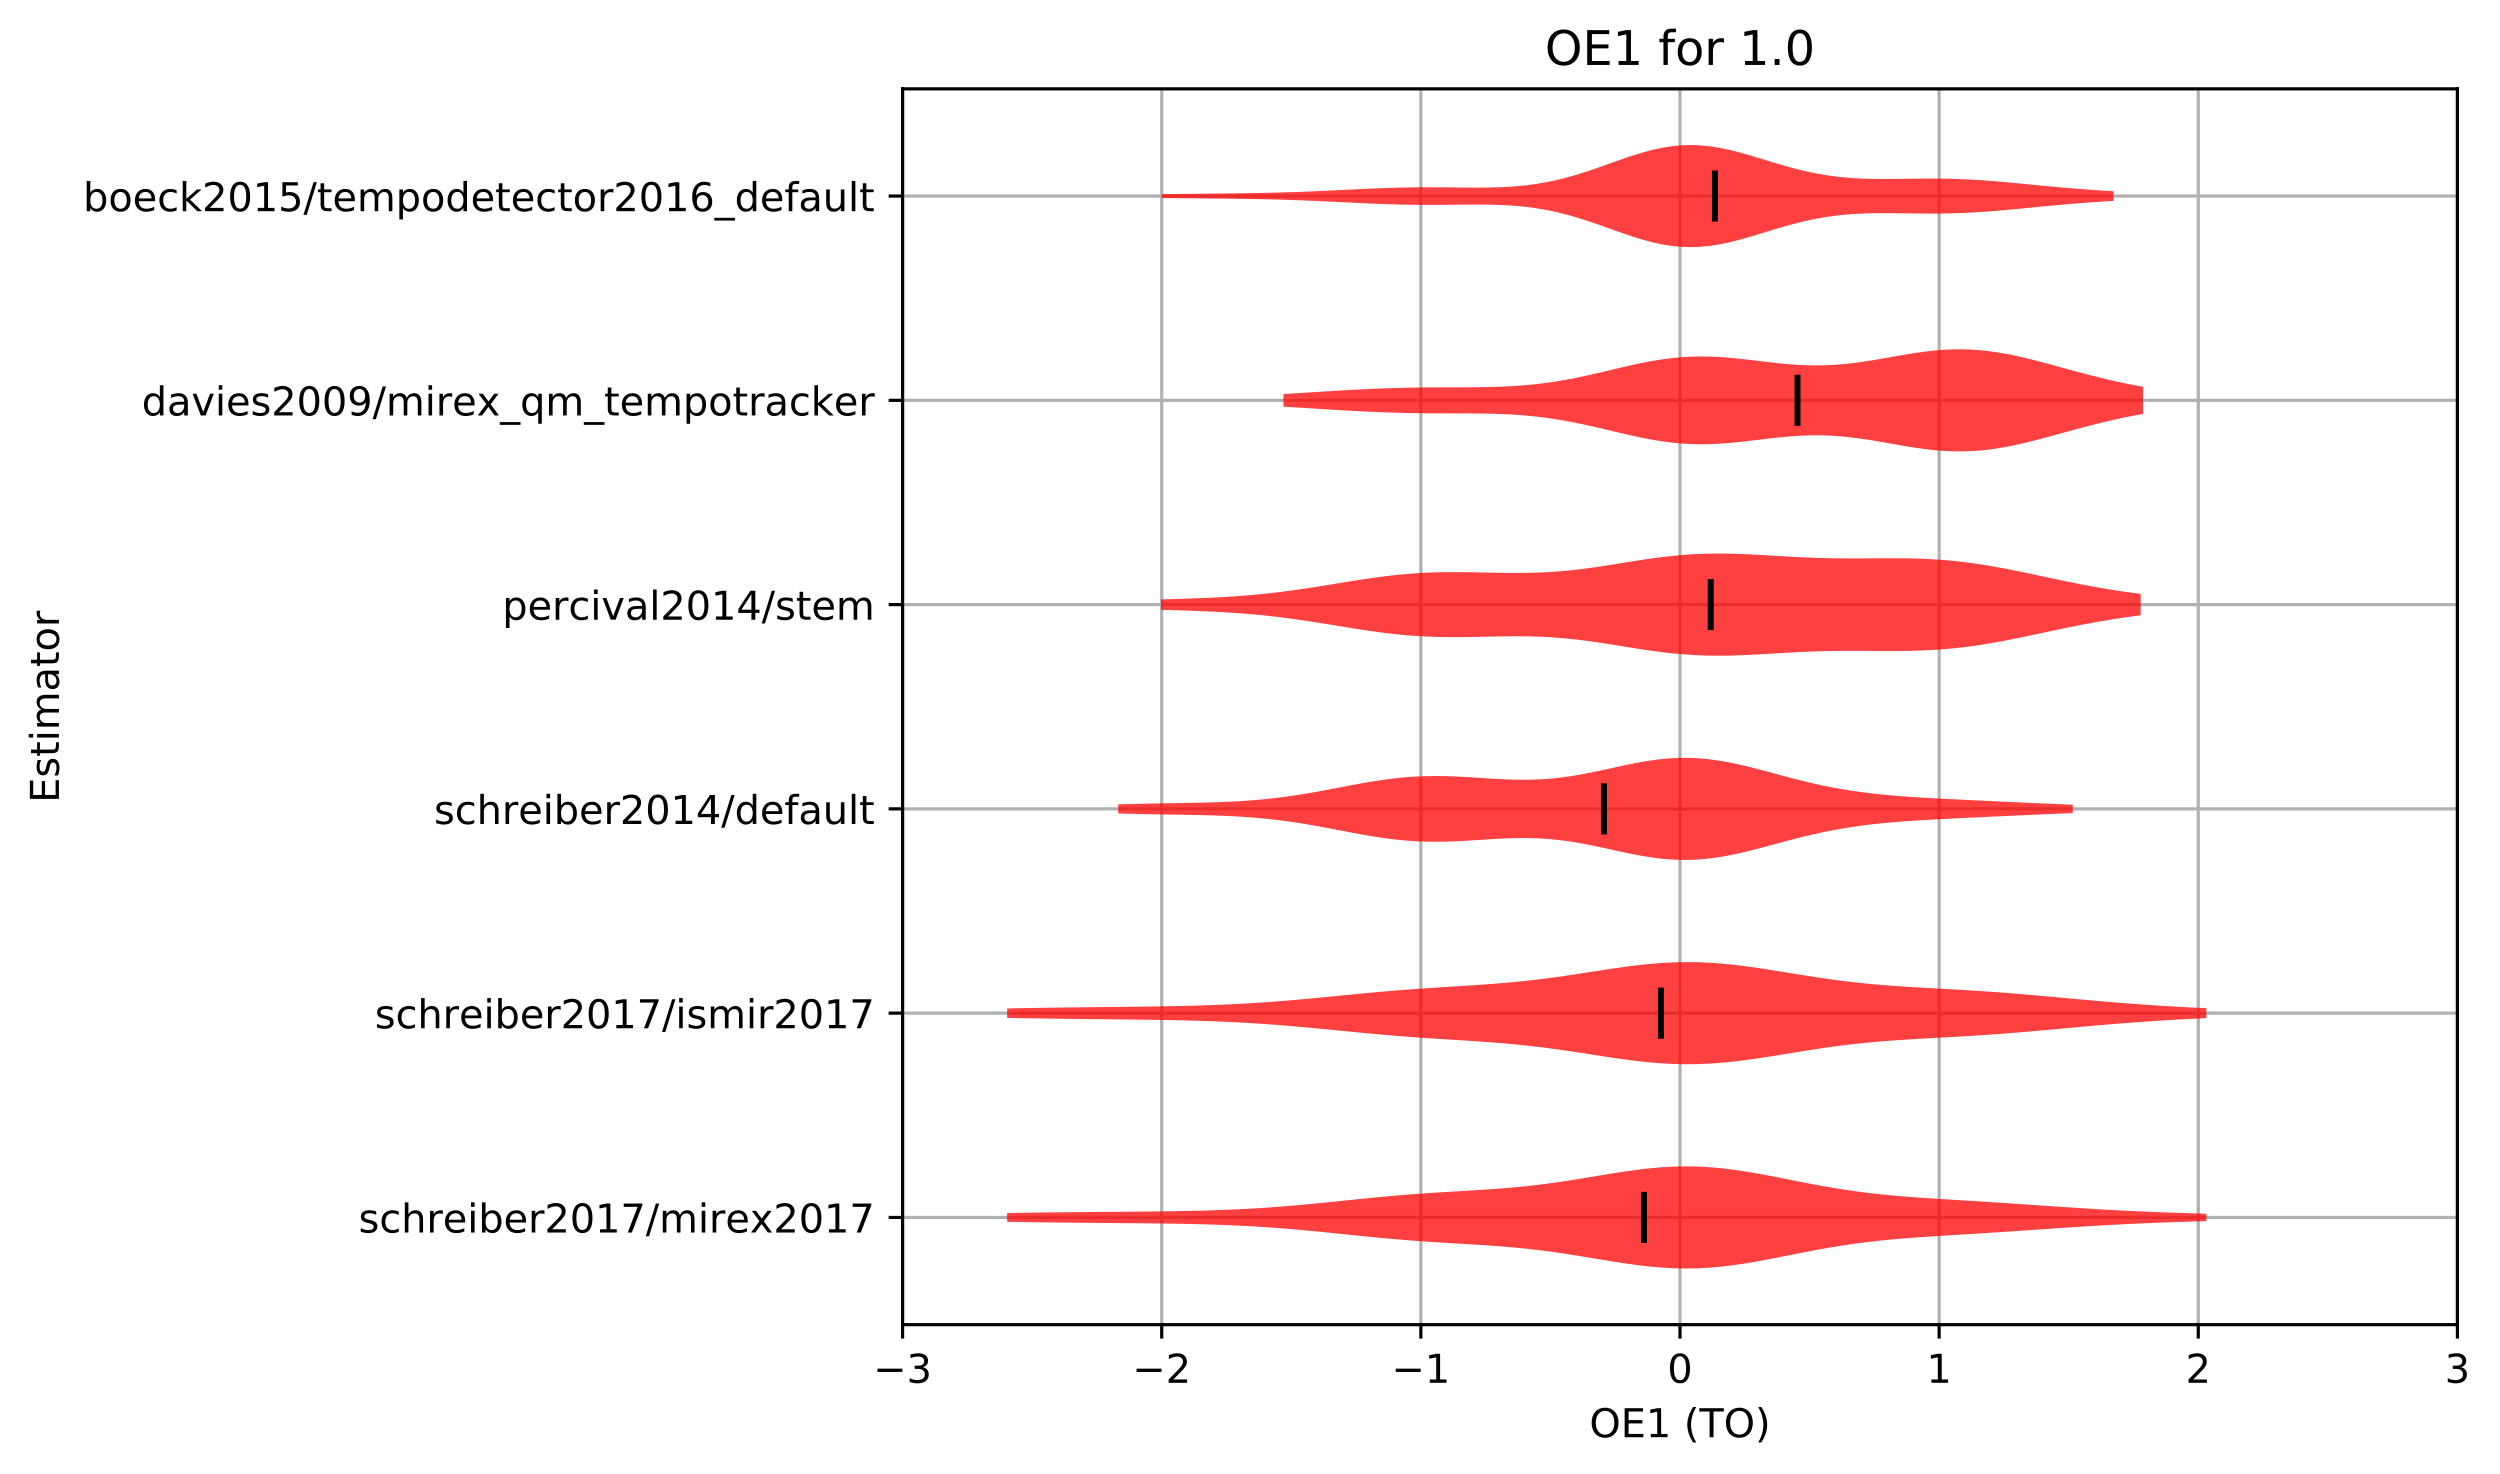 <?xml version="1.0" encoding="utf-8" standalone="no"?>
<!DOCTYPE svg PUBLIC "-//W3C//DTD SVG 1.1//EN"
  "http://www.w3.org/Graphics/SVG/1.1/DTD/svg11.dtd">
<!-- Created with matplotlib (http://matplotlib.org/) -->
<svg height="370.338pt" version="1.1" viewBox="0 0 628.047 370.338" width="628.047pt" xmlns="http://www.w3.org/2000/svg" xmlns:xlink="http://www.w3.org/1999/xlink">
 <defs>
  <style type="text/css">
*{stroke-linecap:butt;stroke-linejoin:round;}
  </style>
 </defs>
 <g id="figure_1">
  <g id="patch_1">
   <path d="M -0 370.338 
L 628.047 370.338 
L 628.047 0 
L -0 0 
z
" style="fill:#ffffff;"/>
  </g>
  <g id="axes_1">
   <g id="patch_2">
    <path d="M 226.747 332.782 
L 617.347 332.782 
L 617.347 22.318 
L 226.747 22.318 
z
" style="fill:#ffffff;"/>
   </g>
   <g id="matplotlib.axis_1">
    <g id="xtick_1">
     <g id="line2d_1">
      <path clip-path="url(#p9659cc9f5a)" d="M 226.747 332.782 
L 226.747 22.318 
" style="fill:none;stroke:#b0b0b0;stroke-linecap:square;stroke-width:0.8;"/>
     </g>
     <g id="line2d_2">
      <defs>
       <path d="M 0 0 
L 0 3.5 
" id="m8279d44aa0" style="stroke:#000000;stroke-width:0.8;"/>
      </defs>
      <g>
       <use style="stroke:#000000;stroke-width:0.8;" x="226.747" xlink:href="#m8279d44aa0" y="332.782"/>
      </g>
     </g>
     <g id="text_1">
      <!-- −3 -->
      <defs>
       <path d="M 10.594 35.5 
L 73.188 35.5 
L 73.188 27.203 
L 10.594 27.203 
z
" id="DejaVuSans-2212"/>
       <path d="M 40.578 39.312 
Q 47.656 37.797 51.625 33 
Q 55.609 28.219 55.609 21.188 
Q 55.609 10.406 48.188 4.484 
Q 40.766 -1.422 27.094 -1.422 
Q 22.516 -1.422 17.656 -0.516 
Q 12.797 0.391 7.625 2.203 
L 7.625 11.719 
Q 11.719 9.328 16.594 8.109 
Q 21.484 6.891 26.812 6.891 
Q 36.078 6.891 40.938 10.547 
Q 45.797 14.203 45.797 21.188 
Q 45.797 27.641 41.281 31.266 
Q 36.766 34.906 28.719 34.906 
L 20.219 34.906 
L 20.219 43.016 
L 29.109 43.016 
Q 36.375 43.016 40.234 45.922 
Q 44.094 48.828 44.094 54.297 
Q 44.094 59.906 40.109 62.906 
Q 36.141 65.922 28.719 65.922 
Q 24.656 65.922 20.016 65.031 
Q 15.375 64.156 9.812 62.312 
L 9.812 71.094 
Q 15.438 72.656 20.344 73.438 
Q 25.25 74.219 29.594 74.219 
Q 40.828 74.219 47.359 69.109 
Q 53.906 64.016 53.906 55.328 
Q 53.906 49.266 50.438 45.094 
Q 46.969 40.922 40.578 39.312 
z
" id="DejaVuSans-33"/>
      </defs>
      <g transform="translate(219.376 347.381)scale(0.1 -0.1)">
       <use xlink:href="#DejaVuSans-2212"/>
       <use x="83.789" xlink:href="#DejaVuSans-33"/>
      </g>
     </g>
    </g>
    <g id="xtick_2">
     <g id="line2d_3">
      <path clip-path="url(#p9659cc9f5a)" d="M 291.847 332.782 
L 291.847 22.318 
" style="fill:none;stroke:#b0b0b0;stroke-linecap:square;stroke-width:0.8;"/>
     </g>
     <g id="line2d_4">
      <g>
       <use style="stroke:#000000;stroke-width:0.8;" x="291.847" xlink:href="#m8279d44aa0" y="332.782"/>
      </g>
     </g>
     <g id="text_2">
      <!-- −2 -->
      <defs>
       <path d="M 19.188 8.297 
L 53.609 8.297 
L 53.609 0 
L 7.328 0 
L 7.328 8.297 
Q 12.938 14.109 22.625 23.891 
Q 32.328 33.688 34.812 36.531 
Q 39.547 41.844 41.422 45.531 
Q 43.312 49.219 43.312 52.781 
Q 43.312 58.594 39.234 62.25 
Q 35.156 65.922 28.609 65.922 
Q 23.969 65.922 18.812 64.312 
Q 13.672 62.703 7.812 59.422 
L 7.812 69.391 
Q 13.766 71.781 18.938 73 
Q 24.125 74.219 28.422 74.219 
Q 39.75 74.219 46.484 68.547 
Q 53.219 62.891 53.219 53.422 
Q 53.219 48.922 51.531 44.891 
Q 49.859 40.875 45.406 35.406 
Q 44.188 33.984 37.641 27.219 
Q 31.109 20.453 19.188 8.297 
z
" id="DejaVuSans-32"/>
      </defs>
      <g transform="translate(284.476 347.381)scale(0.1 -0.1)">
       <use xlink:href="#DejaVuSans-2212"/>
       <use x="83.789" xlink:href="#DejaVuSans-32"/>
      </g>
     </g>
    </g>
    <g id="xtick_3">
     <g id="line2d_5">
      <path clip-path="url(#p9659cc9f5a)" d="M 356.947 332.782 
L 356.947 22.318 
" style="fill:none;stroke:#b0b0b0;stroke-linecap:square;stroke-width:0.8;"/>
     </g>
     <g id="line2d_6">
      <g>
       <use style="stroke:#000000;stroke-width:0.8;" x="356.947" xlink:href="#m8279d44aa0" y="332.782"/>
      </g>
     </g>
     <g id="text_3">
      <!-- −1 -->
      <defs>
       <path d="M 12.406 8.297 
L 28.516 8.297 
L 28.516 63.922 
L 10.984 60.406 
L 10.984 69.391 
L 28.422 72.906 
L 38.281 72.906 
L 38.281 8.297 
L 54.391 8.297 
L 54.391 0 
L 12.406 0 
z
" id="DejaVuSans-31"/>
      </defs>
      <g transform="translate(349.576 347.381)scale(0.1 -0.1)">
       <use xlink:href="#DejaVuSans-2212"/>
       <use x="83.789" xlink:href="#DejaVuSans-31"/>
      </g>
     </g>
    </g>
    <g id="xtick_4">
     <g id="line2d_7">
      <path clip-path="url(#p9659cc9f5a)" d="M 422.047 332.782 
L 422.047 22.318 
" style="fill:none;stroke:#b0b0b0;stroke-linecap:square;stroke-width:0.8;"/>
     </g>
     <g id="line2d_8">
      <g>
       <use style="stroke:#000000;stroke-width:0.8;" x="422.047" xlink:href="#m8279d44aa0" y="332.782"/>
      </g>
     </g>
     <g id="text_4">
      <!-- 0 -->
      <defs>
       <path d="M 31.781 66.406 
Q 24.172 66.406 20.328 58.906 
Q 16.5 51.422 16.5 36.375 
Q 16.5 21.391 20.328 13.891 
Q 24.172 6.391 31.781 6.391 
Q 39.453 6.391 43.281 13.891 
Q 47.125 21.391 47.125 36.375 
Q 47.125 51.422 43.281 58.906 
Q 39.453 66.406 31.781 66.406 
z
M 31.781 74.219 
Q 44.047 74.219 50.516 64.516 
Q 56.984 54.828 56.984 36.375 
Q 56.984 17.969 50.516 8.266 
Q 44.047 -1.422 31.781 -1.422 
Q 19.531 -1.422 13.062 8.266 
Q 6.594 17.969 6.594 36.375 
Q 6.594 54.828 13.062 64.516 
Q 19.531 74.219 31.781 74.219 
z
" id="DejaVuSans-30"/>
      </defs>
      <g transform="translate(418.866 347.381)scale(0.1 -0.1)">
       <use xlink:href="#DejaVuSans-30"/>
      </g>
     </g>
    </g>
    <g id="xtick_5">
     <g id="line2d_9">
      <path clip-path="url(#p9659cc9f5a)" d="M 487.147 332.782 
L 487.147 22.318 
" style="fill:none;stroke:#b0b0b0;stroke-linecap:square;stroke-width:0.8;"/>
     </g>
     <g id="line2d_10">
      <g>
       <use style="stroke:#000000;stroke-width:0.8;" x="487.147" xlink:href="#m8279d44aa0" y="332.782"/>
      </g>
     </g>
     <g id="text_5">
      <!-- 1 -->
      <g transform="translate(483.966 347.381)scale(0.1 -0.1)">
       <use xlink:href="#DejaVuSans-31"/>
      </g>
     </g>
    </g>
    <g id="xtick_6">
     <g id="line2d_11">
      <path clip-path="url(#p9659cc9f5a)" d="M 552.247 332.782 
L 552.247 22.318 
" style="fill:none;stroke:#b0b0b0;stroke-linecap:square;stroke-width:0.8;"/>
     </g>
     <g id="line2d_12">
      <g>
       <use style="stroke:#000000;stroke-width:0.8;" x="552.247" xlink:href="#m8279d44aa0" y="332.782"/>
      </g>
     </g>
     <g id="text_6">
      <!-- 2 -->
      <g transform="translate(549.066 347.381)scale(0.1 -0.1)">
       <use xlink:href="#DejaVuSans-32"/>
      </g>
     </g>
    </g>
    <g id="xtick_7">
     <g id="line2d_13">
      <path clip-path="url(#p9659cc9f5a)" d="M 617.347 332.782 
L 617.347 22.318 
" style="fill:none;stroke:#b0b0b0;stroke-linecap:square;stroke-width:0.8;"/>
     </g>
     <g id="line2d_14">
      <g>
       <use style="stroke:#000000;stroke-width:0.8;" x="617.347" xlink:href="#m8279d44aa0" y="332.782"/>
      </g>
     </g>
     <g id="text_7">
      <!-- 3 -->
      <g transform="translate(614.166 347.381)scale(0.1 -0.1)">
       <use xlink:href="#DejaVuSans-33"/>
      </g>
     </g>
    </g>
    <g id="text_8">
     <!-- OE1 (TO) -->
     <defs>
      <path d="M 39.406 66.219 
Q 28.656 66.219 22.328 58.203 
Q 16.016 50.203 16.016 36.375 
Q 16.016 22.609 22.328 14.594 
Q 28.656 6.594 39.406 6.594 
Q 50.141 6.594 56.422 14.594 
Q 62.703 22.609 62.703 36.375 
Q 62.703 50.203 56.422 58.203 
Q 50.141 66.219 39.406 66.219 
z
M 39.406 74.219 
Q 54.734 74.219 63.906 63.938 
Q 73.094 53.656 73.094 36.375 
Q 73.094 19.141 63.906 8.859 
Q 54.734 -1.422 39.406 -1.422 
Q 24.031 -1.422 14.812 8.828 
Q 5.609 19.094 5.609 36.375 
Q 5.609 53.656 14.812 63.938 
Q 24.031 74.219 39.406 74.219 
z
" id="DejaVuSans-4f"/>
      <path d="M 9.812 72.906 
L 55.906 72.906 
L 55.906 64.594 
L 19.672 64.594 
L 19.672 43.016 
L 54.391 43.016 
L 54.391 34.719 
L 19.672 34.719 
L 19.672 8.297 
L 56.781 8.297 
L 56.781 0 
L 9.812 0 
z
" id="DejaVuSans-45"/>
      <path id="DejaVuSans-20"/>
      <path d="M 31 75.875 
Q 24.469 64.656 21.281 53.656 
Q 18.109 42.672 18.109 31.391 
Q 18.109 20.125 21.312 9.062 
Q 24.516 -2 31 -13.188 
L 23.188 -13.188 
Q 15.875 -1.703 12.234 9.375 
Q 8.594 20.453 8.594 31.391 
Q 8.594 42.281 12.203 53.312 
Q 15.828 64.359 23.188 75.875 
z
" id="DejaVuSans-28"/>
      <path d="M -0.297 72.906 
L 61.375 72.906 
L 61.375 64.594 
L 35.5 64.594 
L 35.5 0 
L 25.594 0 
L 25.594 64.594 
L -0.297 64.594 
z
" id="DejaVuSans-54"/>
      <path d="M 8.016 75.875 
L 15.828 75.875 
Q 23.141 64.359 26.781 53.312 
Q 30.422 42.281 30.422 31.391 
Q 30.422 20.453 26.781 9.375 
Q 23.141 -1.703 15.828 -13.188 
L 8.016 -13.188 
Q 14.5 -2 17.703 9.062 
Q 20.906 20.125 20.906 31.391 
Q 20.906 42.672 17.703 53.656 
Q 14.5 64.656 8.016 75.875 
z
" id="DejaVuSans-29"/>
     </defs>
     <g transform="translate(399.29 361.059)scale(0.1 -0.1)">
      <use xlink:href="#DejaVuSans-4f"/>
      <use x="78.711" xlink:href="#DejaVuSans-45"/>
      <use x="141.895" xlink:href="#DejaVuSans-31"/>
      <use x="205.518" xlink:href="#DejaVuSans-20"/>
      <use x="237.305" xlink:href="#DejaVuSans-28"/>
      <use x="276.318" xlink:href="#DejaVuSans-54"/>
      <use x="337.402" xlink:href="#DejaVuSans-4f"/>
      <use x="416.113" xlink:href="#DejaVuSans-29"/>
     </g>
    </g>
   </g>
   <g id="matplotlib.axis_2">
    <g id="ytick_1">
     <g id="line2d_15">
      <path clip-path="url(#p9659cc9f5a)" d="M 226.747 305.841 
L 617.347 305.841 
" style="fill:none;stroke:#b0b0b0;stroke-linecap:square;stroke-width:0.8;"/>
     </g>
     <g id="line2d_16">
      <defs>
       <path d="M 0 0 
L -3.5 0 
" id="m9a1ce59ca8" style="stroke:#000000;stroke-width:0.8;"/>
      </defs>
      <g>
       <use style="stroke:#000000;stroke-width:0.8;" x="226.747" xlink:href="#m9a1ce59ca8" y="305.841"/>
      </g>
     </g>
     <g id="text_9">
      <!-- schreiber2017/mirex2017 -->
      <defs>
       <path d="M 44.281 53.078 
L 44.281 44.578 
Q 40.484 46.531 36.375 47.5 
Q 32.281 48.484 27.875 48.484 
Q 21.188 48.484 17.844 46.438 
Q 14.5 44.391 14.5 40.281 
Q 14.5 37.156 16.891 35.375 
Q 19.281 33.594 26.516 31.984 
L 29.594 31.297 
Q 39.156 29.25 43.188 25.516 
Q 47.219 21.781 47.219 15.094 
Q 47.219 7.469 41.188 3.016 
Q 35.156 -1.422 24.609 -1.422 
Q 20.219 -1.422 15.453 -0.562 
Q 10.688 0.297 5.422 2 
L 5.422 11.281 
Q 10.406 8.688 15.234 7.391 
Q 20.062 6.109 24.812 6.109 
Q 31.156 6.109 34.562 8.281 
Q 37.984 10.453 37.984 14.406 
Q 37.984 18.062 35.516 20.016 
Q 33.062 21.969 24.703 23.781 
L 21.578 24.516 
Q 13.234 26.266 9.516 29.906 
Q 5.812 33.547 5.812 39.891 
Q 5.812 47.609 11.281 51.797 
Q 16.75 56 26.812 56 
Q 31.781 56 36.172 55.266 
Q 40.578 54.547 44.281 53.078 
z
" id="DejaVuSans-73"/>
       <path d="M 48.781 52.594 
L 48.781 44.188 
Q 44.969 46.297 41.141 47.344 
Q 37.312 48.391 33.406 48.391 
Q 24.656 48.391 19.812 42.844 
Q 14.984 37.312 14.984 27.297 
Q 14.984 17.281 19.812 11.734 
Q 24.656 6.203 33.406 6.203 
Q 37.312 6.203 41.141 7.25 
Q 44.969 8.297 48.781 10.406 
L 48.781 2.094 
Q 45.016 0.344 40.984 -0.531 
Q 36.969 -1.422 32.422 -1.422 
Q 20.062 -1.422 12.781 6.344 
Q 5.516 14.109 5.516 27.297 
Q 5.516 40.672 12.859 48.328 
Q 20.219 56 33.016 56 
Q 37.156 56 41.109 55.141 
Q 45.062 54.297 48.781 52.594 
z
" id="DejaVuSans-63"/>
       <path d="M 54.891 33.016 
L 54.891 0 
L 45.906 0 
L 45.906 32.719 
Q 45.906 40.484 42.875 44.328 
Q 39.844 48.188 33.797 48.188 
Q 26.516 48.188 22.312 43.547 
Q 18.109 38.922 18.109 30.906 
L 18.109 0 
L 9.078 0 
L 9.078 75.984 
L 18.109 75.984 
L 18.109 46.188 
Q 21.344 51.125 25.703 53.562 
Q 30.078 56 35.797 56 
Q 45.219 56 50.047 50.172 
Q 54.891 44.344 54.891 33.016 
z
" id="DejaVuSans-68"/>
       <path d="M 41.109 46.297 
Q 39.594 47.172 37.812 47.578 
Q 36.031 48 33.891 48 
Q 26.266 48 22.188 43.047 
Q 18.109 38.094 18.109 28.812 
L 18.109 0 
L 9.078 0 
L 9.078 54.688 
L 18.109 54.688 
L 18.109 46.188 
Q 20.953 51.172 25.484 53.578 
Q 30.031 56 36.531 56 
Q 37.453 56 38.578 55.875 
Q 39.703 55.766 41.062 55.516 
z
" id="DejaVuSans-72"/>
       <path d="M 56.203 29.594 
L 56.203 25.203 
L 14.891 25.203 
Q 15.484 15.922 20.484 11.062 
Q 25.484 6.203 34.422 6.203 
Q 39.594 6.203 44.453 7.469 
Q 49.312 8.734 54.109 11.281 
L 54.109 2.781 
Q 49.266 0.734 44.188 -0.344 
Q 39.109 -1.422 33.891 -1.422 
Q 20.797 -1.422 13.156 6.188 
Q 5.516 13.812 5.516 26.812 
Q 5.516 40.234 12.766 48.109 
Q 20.016 56 32.328 56 
Q 43.359 56 49.781 48.891 
Q 56.203 41.797 56.203 29.594 
z
M 47.219 32.234 
Q 47.125 39.594 43.094 43.984 
Q 39.062 48.391 32.422 48.391 
Q 24.906 48.391 20.391 44.141 
Q 15.875 39.891 15.188 32.172 
z
" id="DejaVuSans-65"/>
       <path d="M 9.422 54.688 
L 18.406 54.688 
L 18.406 0 
L 9.422 0 
z
M 9.422 75.984 
L 18.406 75.984 
L 18.406 64.594 
L 9.422 64.594 
z
" id="DejaVuSans-69"/>
       <path d="M 48.688 27.297 
Q 48.688 37.203 44.609 42.844 
Q 40.531 48.484 33.406 48.484 
Q 26.266 48.484 22.188 42.844 
Q 18.109 37.203 18.109 27.297 
Q 18.109 17.391 22.188 11.75 
Q 26.266 6.109 33.406 6.109 
Q 40.531 6.109 44.609 11.75 
Q 48.688 17.391 48.688 27.297 
z
M 18.109 46.391 
Q 20.953 51.266 25.266 53.625 
Q 29.594 56 35.594 56 
Q 45.562 56 51.781 48.094 
Q 58.016 40.188 58.016 27.297 
Q 58.016 14.406 51.781 6.484 
Q 45.562 -1.422 35.594 -1.422 
Q 29.594 -1.422 25.266 0.953 
Q 20.953 3.328 18.109 8.203 
L 18.109 0 
L 9.078 0 
L 9.078 75.984 
L 18.109 75.984 
z
" id="DejaVuSans-62"/>
       <path d="M 8.203 72.906 
L 55.078 72.906 
L 55.078 68.703 
L 28.609 0 
L 18.312 0 
L 43.219 64.594 
L 8.203 64.594 
z
" id="DejaVuSans-37"/>
       <path d="M 25.391 72.906 
L 33.688 72.906 
L 8.297 -9.281 
L 0 -9.281 
z
" id="DejaVuSans-2f"/>
       <path d="M 52 44.188 
Q 55.375 50.25 60.062 53.125 
Q 64.75 56 71.094 56 
Q 79.641 56 84.281 50.016 
Q 88.922 44.047 88.922 33.016 
L 88.922 0 
L 79.891 0 
L 79.891 32.719 
Q 79.891 40.578 77.094 44.375 
Q 74.312 48.188 68.609 48.188 
Q 61.625 48.188 57.562 43.547 
Q 53.516 38.922 53.516 30.906 
L 53.516 0 
L 44.484 0 
L 44.484 32.719 
Q 44.484 40.625 41.703 44.406 
Q 38.922 48.188 33.109 48.188 
Q 26.219 48.188 22.156 43.531 
Q 18.109 38.875 18.109 30.906 
L 18.109 0 
L 9.078 0 
L 9.078 54.688 
L 18.109 54.688 
L 18.109 46.188 
Q 21.188 51.219 25.484 53.609 
Q 29.781 56 35.688 56 
Q 41.656 56 45.828 52.969 
Q 50 49.953 52 44.188 
z
" id="DejaVuSans-6d"/>
       <path d="M 54.891 54.688 
L 35.109 28.078 
L 55.906 0 
L 45.312 0 
L 29.391 21.484 
L 13.484 0 
L 2.875 0 
L 24.125 28.609 
L 4.688 54.688 
L 15.281 54.688 
L 29.781 35.203 
L 44.281 54.688 
z
" id="DejaVuSans-78"/>
      </defs>
      <g transform="translate(90.084 309.64)scale(0.1 -0.1)">
       <use xlink:href="#DejaVuSans-73"/>
       <use x="52.1" xlink:href="#DejaVuSans-63"/>
       <use x="107.08" xlink:href="#DejaVuSans-68"/>
       <use x="170.459" xlink:href="#DejaVuSans-72"/>
       <use x="211.541" xlink:href="#DejaVuSans-65"/>
       <use x="273.064" xlink:href="#DejaVuSans-69"/>
       <use x="300.848" xlink:href="#DejaVuSans-62"/>
       <use x="364.324" xlink:href="#DejaVuSans-65"/>
       <use x="425.848" xlink:href="#DejaVuSans-72"/>
       <use x="466.961" xlink:href="#DejaVuSans-32"/>
       <use x="530.584" xlink:href="#DejaVuSans-30"/>
       <use x="594.207" xlink:href="#DejaVuSans-31"/>
       <use x="657.83" xlink:href="#DejaVuSans-37"/>
       <use x="721.453" xlink:href="#DejaVuSans-2f"/>
       <use x="755.145" xlink:href="#DejaVuSans-6d"/>
       <use x="852.557" xlink:href="#DejaVuSans-69"/>
       <use x="880.34" xlink:href="#DejaVuSans-72"/>
       <use x="921.422" xlink:href="#DejaVuSans-65"/>
       <use x="982.93" xlink:href="#DejaVuSans-78"/>
       <use x="1042.109" xlink:href="#DejaVuSans-32"/>
       <use x="1105.732" xlink:href="#DejaVuSans-30"/>
       <use x="1169.355" xlink:href="#DejaVuSans-31"/>
       <use x="1232.979" xlink:href="#DejaVuSans-37"/>
      </g>
     </g>
    </g>
    <g id="ytick_2">
     <g id="line2d_17">
      <path clip-path="url(#p9659cc9f5a)" d="M 226.747 254.525 
L 617.347 254.525 
" style="fill:none;stroke:#b0b0b0;stroke-linecap:square;stroke-width:0.8;"/>
     </g>
     <g id="line2d_18">
      <g>
       <use style="stroke:#000000;stroke-width:0.8;" x="226.747" xlink:href="#m9a1ce59ca8" y="254.525"/>
      </g>
     </g>
     <g id="text_10">
      <!-- schreiber2017/ismir2017 -->
      <g transform="translate(94.164 258.324)scale(0.1 -0.1)">
       <use xlink:href="#DejaVuSans-73"/>
       <use x="52.1" xlink:href="#DejaVuSans-63"/>
       <use x="107.08" xlink:href="#DejaVuSans-68"/>
       <use x="170.459" xlink:href="#DejaVuSans-72"/>
       <use x="211.541" xlink:href="#DejaVuSans-65"/>
       <use x="273.064" xlink:href="#DejaVuSans-69"/>
       <use x="300.848" xlink:href="#DejaVuSans-62"/>
       <use x="364.324" xlink:href="#DejaVuSans-65"/>
       <use x="425.848" xlink:href="#DejaVuSans-72"/>
       <use x="466.961" xlink:href="#DejaVuSans-32"/>
       <use x="530.584" xlink:href="#DejaVuSans-30"/>
       <use x="594.207" xlink:href="#DejaVuSans-31"/>
       <use x="657.83" xlink:href="#DejaVuSans-37"/>
       <use x="721.453" xlink:href="#DejaVuSans-2f"/>
       <use x="755.145" xlink:href="#DejaVuSans-69"/>
       <use x="782.928" xlink:href="#DejaVuSans-73"/>
       <use x="835.027" xlink:href="#DejaVuSans-6d"/>
       <use x="932.439" xlink:href="#DejaVuSans-69"/>
       <use x="960.223" xlink:href="#DejaVuSans-72"/>
       <use x="1001.336" xlink:href="#DejaVuSans-32"/>
       <use x="1064.959" xlink:href="#DejaVuSans-30"/>
       <use x="1128.582" xlink:href="#DejaVuSans-31"/>
       <use x="1192.205" xlink:href="#DejaVuSans-37"/>
      </g>
     </g>
    </g>
    <g id="ytick_3">
     <g id="line2d_19">
      <path clip-path="url(#p9659cc9f5a)" d="M 226.747 203.208 
L 617.347 203.208 
" style="fill:none;stroke:#b0b0b0;stroke-linecap:square;stroke-width:0.8;"/>
     </g>
     <g id="line2d_20">
      <g>
       <use style="stroke:#000000;stroke-width:0.8;" x="226.747" xlink:href="#m9a1ce59ca8" y="203.208"/>
      </g>
     </g>
     <g id="text_11">
      <!-- schreiber2014/default -->
      <defs>
       <path d="M 37.797 64.312 
L 12.891 25.391 
L 37.797 25.391 
z
M 35.203 72.906 
L 47.609 72.906 
L 47.609 25.391 
L 58.016 25.391 
L 58.016 17.188 
L 47.609 17.188 
L 47.609 0 
L 37.797 0 
L 37.797 17.188 
L 4.891 17.188 
L 4.891 26.703 
z
" id="DejaVuSans-34"/>
       <path d="M 45.406 46.391 
L 45.406 75.984 
L 54.391 75.984 
L 54.391 0 
L 45.406 0 
L 45.406 8.203 
Q 42.578 3.328 38.25 0.953 
Q 33.938 -1.422 27.875 -1.422 
Q 17.969 -1.422 11.734 6.484 
Q 5.516 14.406 5.516 27.297 
Q 5.516 40.188 11.734 48.094 
Q 17.969 56 27.875 56 
Q 33.938 56 38.25 53.625 
Q 42.578 51.266 45.406 46.391 
z
M 14.797 27.297 
Q 14.797 17.391 18.875 11.75 
Q 22.953 6.109 30.078 6.109 
Q 37.203 6.109 41.297 11.75 
Q 45.406 17.391 45.406 27.297 
Q 45.406 37.203 41.297 42.844 
Q 37.203 48.484 30.078 48.484 
Q 22.953 48.484 18.875 42.844 
Q 14.797 37.203 14.797 27.297 
z
" id="DejaVuSans-64"/>
       <path d="M 37.109 75.984 
L 37.109 68.5 
L 28.516 68.5 
Q 23.688 68.5 21.797 66.547 
Q 19.922 64.594 19.922 59.516 
L 19.922 54.688 
L 34.719 54.688 
L 34.719 47.703 
L 19.922 47.703 
L 19.922 0 
L 10.891 0 
L 10.891 47.703 
L 2.297 47.703 
L 2.297 54.688 
L 10.891 54.688 
L 10.891 58.5 
Q 10.891 67.625 15.141 71.797 
Q 19.391 75.984 28.609 75.984 
z
" id="DejaVuSans-66"/>
       <path d="M 34.281 27.484 
Q 23.391 27.484 19.188 25 
Q 14.984 22.516 14.984 16.5 
Q 14.984 11.719 18.141 8.906 
Q 21.297 6.109 26.703 6.109 
Q 34.188 6.109 38.703 11.406 
Q 43.219 16.703 43.219 25.484 
L 43.219 27.484 
z
M 52.203 31.203 
L 52.203 0 
L 43.219 0 
L 43.219 8.297 
Q 40.141 3.328 35.547 0.953 
Q 30.953 -1.422 24.312 -1.422 
Q 15.922 -1.422 10.953 3.297 
Q 6 8.016 6 15.922 
Q 6 25.141 12.172 29.828 
Q 18.359 34.516 30.609 34.516 
L 43.219 34.516 
L 43.219 35.406 
Q 43.219 41.609 39.141 45 
Q 35.062 48.391 27.688 48.391 
Q 23 48.391 18.547 47.266 
Q 14.109 46.141 10.016 43.891 
L 10.016 52.203 
Q 14.938 54.109 19.578 55.047 
Q 24.219 56 28.609 56 
Q 40.484 56 46.344 49.844 
Q 52.203 43.703 52.203 31.203 
z
" id="DejaVuSans-61"/>
       <path d="M 8.5 21.578 
L 8.5 54.688 
L 17.484 54.688 
L 17.484 21.922 
Q 17.484 14.156 20.5 10.266 
Q 23.531 6.391 29.594 6.391 
Q 36.859 6.391 41.078 11.031 
Q 45.312 15.672 45.312 23.688 
L 45.312 54.688 
L 54.297 54.688 
L 54.297 0 
L 45.312 0 
L 45.312 8.406 
Q 42.047 3.422 37.719 1 
Q 33.406 -1.422 27.688 -1.422 
Q 18.266 -1.422 13.375 4.438 
Q 8.5 10.297 8.5 21.578 
z
M 31.109 56 
z
" id="DejaVuSans-75"/>
       <path d="M 9.422 75.984 
L 18.406 75.984 
L 18.406 0 
L 9.422 0 
z
" id="DejaVuSans-6c"/>
       <path d="M 18.312 70.219 
L 18.312 54.688 
L 36.812 54.688 
L 36.812 47.703 
L 18.312 47.703 
L 18.312 18.016 
Q 18.312 11.328 20.141 9.422 
Q 21.969 7.516 27.594 7.516 
L 36.812 7.516 
L 36.812 0 
L 27.594 0 
Q 17.188 0 13.234 3.875 
Q 9.281 7.766 9.281 18.016 
L 9.281 47.703 
L 2.688 47.703 
L 2.688 54.688 
L 9.281 54.688 
L 9.281 70.219 
z
" id="DejaVuSans-74"/>
      </defs>
      <g transform="translate(109.045 207.008)scale(0.1 -0.1)">
       <use xlink:href="#DejaVuSans-73"/>
       <use x="52.1" xlink:href="#DejaVuSans-63"/>
       <use x="107.08" xlink:href="#DejaVuSans-68"/>
       <use x="170.459" xlink:href="#DejaVuSans-72"/>
       <use x="211.541" xlink:href="#DejaVuSans-65"/>
       <use x="273.064" xlink:href="#DejaVuSans-69"/>
       <use x="300.848" xlink:href="#DejaVuSans-62"/>
       <use x="364.324" xlink:href="#DejaVuSans-65"/>
       <use x="425.848" xlink:href="#DejaVuSans-72"/>
       <use x="466.961" xlink:href="#DejaVuSans-32"/>
       <use x="530.584" xlink:href="#DejaVuSans-30"/>
       <use x="594.207" xlink:href="#DejaVuSans-31"/>
       <use x="657.83" xlink:href="#DejaVuSans-34"/>
       <use x="721.453" xlink:href="#DejaVuSans-2f"/>
       <use x="755.145" xlink:href="#DejaVuSans-64"/>
       <use x="818.621" xlink:href="#DejaVuSans-65"/>
       <use x="880.145" xlink:href="#DejaVuSans-66"/>
       <use x="915.35" xlink:href="#DejaVuSans-61"/>
       <use x="976.629" xlink:href="#DejaVuSans-75"/>
       <use x="1040.008" xlink:href="#DejaVuSans-6c"/>
       <use x="1067.791" xlink:href="#DejaVuSans-74"/>
      </g>
     </g>
    </g>
    <g id="ytick_4">
     <g id="line2d_21">
      <path clip-path="url(#p9659cc9f5a)" d="M 226.747 151.892 
L 617.347 151.892 
" style="fill:none;stroke:#b0b0b0;stroke-linecap:square;stroke-width:0.8;"/>
     </g>
     <g id="line2d_22">
      <g>
       <use style="stroke:#000000;stroke-width:0.8;" x="226.747" xlink:href="#m9a1ce59ca8" y="151.892"/>
      </g>
     </g>
     <g id="text_12">
      <!-- percival2014/stem -->
      <defs>
       <path d="M 18.109 8.203 
L 18.109 -20.797 
L 9.078 -20.797 
L 9.078 54.688 
L 18.109 54.688 
L 18.109 46.391 
Q 20.953 51.266 25.266 53.625 
Q 29.594 56 35.594 56 
Q 45.562 56 51.781 48.094 
Q 58.016 40.188 58.016 27.297 
Q 58.016 14.406 51.781 6.484 
Q 45.562 -1.422 35.594 -1.422 
Q 29.594 -1.422 25.266 0.953 
Q 20.953 3.328 18.109 8.203 
z
M 48.688 27.297 
Q 48.688 37.203 44.609 42.844 
Q 40.531 48.484 33.406 48.484 
Q 26.266 48.484 22.188 42.844 
Q 18.109 37.203 18.109 27.297 
Q 18.109 17.391 22.188 11.75 
Q 26.266 6.109 33.406 6.109 
Q 40.531 6.109 44.609 11.75 
Q 48.688 17.391 48.688 27.297 
z
" id="DejaVuSans-70"/>
       <path d="M 2.984 54.688 
L 12.5 54.688 
L 29.594 8.797 
L 46.688 54.688 
L 56.203 54.688 
L 35.688 0 
L 23.484 0 
z
" id="DejaVuSans-76"/>
      </defs>
      <g transform="translate(126.194 155.691)scale(0.1 -0.1)">
       <use xlink:href="#DejaVuSans-70"/>
       <use x="63.477" xlink:href="#DejaVuSans-65"/>
       <use x="125" xlink:href="#DejaVuSans-72"/>
       <use x="166.082" xlink:href="#DejaVuSans-63"/>
       <use x="221.062" xlink:href="#DejaVuSans-69"/>
       <use x="248.846" xlink:href="#DejaVuSans-76"/>
       <use x="308.025" xlink:href="#DejaVuSans-61"/>
       <use x="369.305" xlink:href="#DejaVuSans-6c"/>
       <use x="397.088" xlink:href="#DejaVuSans-32"/>
       <use x="460.711" xlink:href="#DejaVuSans-30"/>
       <use x="524.334" xlink:href="#DejaVuSans-31"/>
       <use x="587.957" xlink:href="#DejaVuSans-34"/>
       <use x="651.58" xlink:href="#DejaVuSans-2f"/>
       <use x="685.271" xlink:href="#DejaVuSans-73"/>
       <use x="737.371" xlink:href="#DejaVuSans-74"/>
       <use x="776.58" xlink:href="#DejaVuSans-65"/>
       <use x="838.104" xlink:href="#DejaVuSans-6d"/>
      </g>
     </g>
    </g>
    <g id="ytick_5">
     <g id="line2d_23">
      <path clip-path="url(#p9659cc9f5a)" d="M 226.747 100.576 
L 617.347 100.576 
" style="fill:none;stroke:#b0b0b0;stroke-linecap:square;stroke-width:0.8;"/>
     </g>
     <g id="line2d_24">
      <g>
       <use style="stroke:#000000;stroke-width:0.8;" x="226.747" xlink:href="#m9a1ce59ca8" y="100.576"/>
      </g>
     </g>
     <g id="text_13">
      <!-- davies2009/mirex_qm_tempotracker -->
      <defs>
       <path d="M 10.984 1.516 
L 10.984 10.5 
Q 14.703 8.734 18.5 7.812 
Q 22.312 6.891 25.984 6.891 
Q 35.75 6.891 40.891 13.453 
Q 46.047 20.016 46.781 33.406 
Q 43.953 29.203 39.594 26.953 
Q 35.25 24.703 29.984 24.703 
Q 19.047 24.703 12.672 31.312 
Q 6.297 37.938 6.297 49.422 
Q 6.297 60.641 12.938 67.422 
Q 19.578 74.219 30.609 74.219 
Q 43.266 74.219 49.922 64.516 
Q 56.594 54.828 56.594 36.375 
Q 56.594 19.141 48.406 8.859 
Q 40.234 -1.422 26.422 -1.422 
Q 22.703 -1.422 18.891 -0.688 
Q 15.094 0.047 10.984 1.516 
z
M 30.609 32.422 
Q 37.25 32.422 41.125 36.953 
Q 45.016 41.5 45.016 49.422 
Q 45.016 57.281 41.125 61.844 
Q 37.25 66.406 30.609 66.406 
Q 23.969 66.406 20.094 61.844 
Q 16.219 57.281 16.219 49.422 
Q 16.219 41.5 20.094 36.953 
Q 23.969 32.422 30.609 32.422 
z
" id="DejaVuSans-39"/>
       <path d="M 50.984 -16.609 
L 50.984 -23.578 
L -0.984 -23.578 
L -0.984 -16.609 
z
" id="DejaVuSans-5f"/>
       <path d="M 14.797 27.297 
Q 14.797 17.391 18.875 11.75 
Q 22.953 6.109 30.078 6.109 
Q 37.203 6.109 41.297 11.75 
Q 45.406 17.391 45.406 27.297 
Q 45.406 37.203 41.297 42.844 
Q 37.203 48.484 30.078 48.484 
Q 22.953 48.484 18.875 42.844 
Q 14.797 37.203 14.797 27.297 
z
M 45.406 8.203 
Q 42.578 3.328 38.25 0.953 
Q 33.938 -1.422 27.875 -1.422 
Q 17.969 -1.422 11.734 6.484 
Q 5.516 14.406 5.516 27.297 
Q 5.516 40.188 11.734 48.094 
Q 17.969 56 27.875 56 
Q 33.938 56 38.25 53.625 
Q 42.578 51.266 45.406 46.391 
L 45.406 54.688 
L 54.391 54.688 
L 54.391 -20.797 
L 45.406 -20.797 
z
" id="DejaVuSans-71"/>
       <path d="M 30.609 48.391 
Q 23.391 48.391 19.188 42.75 
Q 14.984 37.109 14.984 27.297 
Q 14.984 17.484 19.156 11.844 
Q 23.344 6.203 30.609 6.203 
Q 37.797 6.203 41.984 11.859 
Q 46.188 17.531 46.188 27.297 
Q 46.188 37.016 41.984 42.703 
Q 37.797 48.391 30.609 48.391 
z
M 30.609 56 
Q 42.328 56 49.016 48.375 
Q 55.719 40.766 55.719 27.297 
Q 55.719 13.875 49.016 6.219 
Q 42.328 -1.422 30.609 -1.422 
Q 18.844 -1.422 12.172 6.219 
Q 5.516 13.875 5.516 27.297 
Q 5.516 40.766 12.172 48.375 
Q 18.844 56 30.609 56 
z
" id="DejaVuSans-6f"/>
       <path d="M 9.078 75.984 
L 18.109 75.984 
L 18.109 31.109 
L 44.922 54.688 
L 56.391 54.688 
L 27.391 29.109 
L 57.625 0 
L 45.906 0 
L 18.109 26.703 
L 18.109 0 
L 9.078 0 
z
" id="DejaVuSans-6b"/>
      </defs>
      <g transform="translate(35.617 104.375)scale(0.1 -0.1)">
       <use xlink:href="#DejaVuSans-64"/>
       <use x="63.477" xlink:href="#DejaVuSans-61"/>
       <use x="124.756" xlink:href="#DejaVuSans-76"/>
       <use x="183.936" xlink:href="#DejaVuSans-69"/>
       <use x="211.719" xlink:href="#DejaVuSans-65"/>
       <use x="273.242" xlink:href="#DejaVuSans-73"/>
       <use x="325.342" xlink:href="#DejaVuSans-32"/>
       <use x="388.965" xlink:href="#DejaVuSans-30"/>
       <use x="452.588" xlink:href="#DejaVuSans-30"/>
       <use x="516.211" xlink:href="#DejaVuSans-39"/>
       <use x="579.834" xlink:href="#DejaVuSans-2f"/>
       <use x="613.525" xlink:href="#DejaVuSans-6d"/>
       <use x="710.938" xlink:href="#DejaVuSans-69"/>
       <use x="738.721" xlink:href="#DejaVuSans-72"/>
       <use x="779.803" xlink:href="#DejaVuSans-65"/>
       <use x="841.311" xlink:href="#DejaVuSans-78"/>
       <use x="900.49" xlink:href="#DejaVuSans-5f"/>
       <use x="950.49" xlink:href="#DejaVuSans-71"/>
       <use x="1013.967" xlink:href="#DejaVuSans-6d"/>
       <use x="1111.379" xlink:href="#DejaVuSans-5f"/>
       <use x="1161.379" xlink:href="#DejaVuSans-74"/>
       <use x="1200.588" xlink:href="#DejaVuSans-65"/>
       <use x="1262.111" xlink:href="#DejaVuSans-6d"/>
       <use x="1359.523" xlink:href="#DejaVuSans-70"/>
       <use x="1423" xlink:href="#DejaVuSans-6f"/>
       <use x="1484.182" xlink:href="#DejaVuSans-74"/>
       <use x="1523.391" xlink:href="#DejaVuSans-72"/>
       <use x="1564.504" xlink:href="#DejaVuSans-61"/>
       <use x="1625.783" xlink:href="#DejaVuSans-63"/>
       <use x="1680.764" xlink:href="#DejaVuSans-6b"/>
       <use x="1738.627" xlink:href="#DejaVuSans-65"/>
       <use x="1800.15" xlink:href="#DejaVuSans-72"/>
      </g>
     </g>
    </g>
    <g id="ytick_6">
     <g id="line2d_25">
      <path clip-path="url(#p9659cc9f5a)" d="M 226.747 49.259 
L 617.347 49.259 
" style="fill:none;stroke:#b0b0b0;stroke-linecap:square;stroke-width:0.8;"/>
     </g>
     <g id="line2d_26">
      <g>
       <use style="stroke:#000000;stroke-width:0.8;" x="226.747" xlink:href="#m9a1ce59ca8" y="49.259"/>
      </g>
     </g>
     <g id="text_14">
      <!-- boeck2015/tempodetector2016_default -->
      <defs>
       <path d="M 10.797 72.906 
L 49.516 72.906 
L 49.516 64.594 
L 19.828 64.594 
L 19.828 46.734 
Q 21.969 47.469 24.109 47.828 
Q 26.266 48.188 28.422 48.188 
Q 40.625 48.188 47.75 41.5 
Q 54.891 34.812 54.891 23.391 
Q 54.891 11.625 47.562 5.094 
Q 40.234 -1.422 26.906 -1.422 
Q 22.312 -1.422 17.547 -0.641 
Q 12.797 0.141 7.719 1.703 
L 7.719 11.625 
Q 12.109 9.234 16.797 8.062 
Q 21.484 6.891 26.703 6.891 
Q 35.156 6.891 40.078 11.328 
Q 45.016 15.766 45.016 23.391 
Q 45.016 31 40.078 35.438 
Q 35.156 39.891 26.703 39.891 
Q 22.75 39.891 18.812 39.016 
Q 14.891 38.141 10.797 36.281 
z
" id="DejaVuSans-35"/>
       <path d="M 33.016 40.375 
Q 26.375 40.375 22.484 35.828 
Q 18.609 31.297 18.609 23.391 
Q 18.609 15.531 22.484 10.953 
Q 26.375 6.391 33.016 6.391 
Q 39.656 6.391 43.531 10.953 
Q 47.406 15.531 47.406 23.391 
Q 47.406 31.297 43.531 35.828 
Q 39.656 40.375 33.016 40.375 
z
M 52.594 71.297 
L 52.594 62.312 
Q 48.875 64.062 45.094 64.984 
Q 41.312 65.922 37.594 65.922 
Q 27.828 65.922 22.672 59.328 
Q 17.531 52.734 16.797 39.406 
Q 19.672 43.656 24.016 45.922 
Q 28.375 48.188 33.594 48.188 
Q 44.578 48.188 50.953 41.516 
Q 57.328 34.859 57.328 23.391 
Q 57.328 12.156 50.688 5.359 
Q 44.047 -1.422 33.016 -1.422 
Q 20.359 -1.422 13.672 8.266 
Q 6.984 17.969 6.984 36.375 
Q 6.984 53.656 15.188 63.938 
Q 23.391 74.219 37.203 74.219 
Q 40.922 74.219 44.703 73.484 
Q 48.484 72.75 52.594 71.297 
z
" id="DejaVuSans-36"/>
      </defs>
      <g transform="translate(20.878 53.058)scale(0.1 -0.1)">
       <use xlink:href="#DejaVuSans-62"/>
       <use x="63.477" xlink:href="#DejaVuSans-6f"/>
       <use x="124.658" xlink:href="#DejaVuSans-65"/>
       <use x="186.182" xlink:href="#DejaVuSans-63"/>
       <use x="241.162" xlink:href="#DejaVuSans-6b"/>
       <use x="299.072" xlink:href="#DejaVuSans-32"/>
       <use x="362.695" xlink:href="#DejaVuSans-30"/>
       <use x="426.318" xlink:href="#DejaVuSans-31"/>
       <use x="489.941" xlink:href="#DejaVuSans-35"/>
       <use x="553.564" xlink:href="#DejaVuSans-2f"/>
       <use x="587.256" xlink:href="#DejaVuSans-74"/>
       <use x="626.465" xlink:href="#DejaVuSans-65"/>
       <use x="687.988" xlink:href="#DejaVuSans-6d"/>
       <use x="785.4" xlink:href="#DejaVuSans-70"/>
       <use x="848.877" xlink:href="#DejaVuSans-6f"/>
       <use x="910.059" xlink:href="#DejaVuSans-64"/>
       <use x="973.535" xlink:href="#DejaVuSans-65"/>
       <use x="1035.059" xlink:href="#DejaVuSans-74"/>
       <use x="1074.268" xlink:href="#DejaVuSans-65"/>
       <use x="1135.791" xlink:href="#DejaVuSans-63"/>
       <use x="1190.771" xlink:href="#DejaVuSans-74"/>
       <use x="1229.98" xlink:href="#DejaVuSans-6f"/>
       <use x="1291.162" xlink:href="#DejaVuSans-72"/>
       <use x="1332.275" xlink:href="#DejaVuSans-32"/>
       <use x="1395.898" xlink:href="#DejaVuSans-30"/>
       <use x="1459.521" xlink:href="#DejaVuSans-31"/>
       <use x="1523.145" xlink:href="#DejaVuSans-36"/>
       <use x="1586.768" xlink:href="#DejaVuSans-5f"/>
       <use x="1636.768" xlink:href="#DejaVuSans-64"/>
       <use x="1700.244" xlink:href="#DejaVuSans-65"/>
       <use x="1761.768" xlink:href="#DejaVuSans-66"/>
       <use x="1796.973" xlink:href="#DejaVuSans-61"/>
       <use x="1858.252" xlink:href="#DejaVuSans-75"/>
       <use x="1921.631" xlink:href="#DejaVuSans-6c"/>
       <use x="1949.414" xlink:href="#DejaVuSans-74"/>
      </g>
     </g>
    </g>
    <g id="text_15">
     <!-- Estimator -->
     <g transform="translate(14.798 201.673)rotate(-90)scale(0.1 -0.1)">
      <use xlink:href="#DejaVuSans-45"/>
      <use x="63.184" xlink:href="#DejaVuSans-73"/>
      <use x="115.283" xlink:href="#DejaVuSans-74"/>
      <use x="154.492" xlink:href="#DejaVuSans-69"/>
      <use x="182.275" xlink:href="#DejaVuSans-6d"/>
      <use x="279.688" xlink:href="#DejaVuSans-61"/>
      <use x="340.967" xlink:href="#DejaVuSans-74"/>
      <use x="380.176" xlink:href="#DejaVuSans-6f"/>
      <use x="441.357" xlink:href="#DejaVuSans-72"/>
     </g>
    </g>
   </g>
   <g id="PolyCollection_1">
    <path clip-path="url(#p9659cc9f5a)" d="M 253.013 304.749 
L 253.013 306.933 
L 256.057 306.987 
L 259.1 307.036 
L 262.143 307.079 
L 265.186 307.118 
L 268.229 307.152 
L 271.272 307.182 
L 274.315 307.209 
L 277.358 307.234 
L 280.402 307.258 
L 283.445 307.282 
L 286.488 307.309 
L 289.531 307.34 
L 292.574 307.377 
L 295.617 307.423 
L 298.66 307.48 
L 301.704 307.552 
L 304.747 307.64 
L 307.79 307.749 
L 310.833 307.881 
L 313.876 308.037 
L 316.919 308.219 
L 319.962 308.428 
L 323.006 308.663 
L 326.049 308.922 
L 329.092 309.202 
L 332.135 309.499 
L 335.178 309.806 
L 338.221 310.12 
L 341.264 310.431 
L 344.308 310.736 
L 347.351 311.027 
L 350.394 311.3 
L 353.437 311.553 
L 356.48 311.784 
L 359.523 311.994 
L 362.566 312.188 
L 365.61 312.371 
L 368.653 312.552 
L 371.696 312.738 
L 374.739 312.942 
L 377.782 313.171 
L 380.825 313.436 
L 383.868 313.742 
L 386.912 314.094 
L 389.955 314.493 
L 392.998 314.934 
L 396.041 315.41 
L 399.084 315.911 
L 402.127 316.419 
L 405.17 316.919 
L 408.214 317.39 
L 411.257 317.813 
L 414.3 318.167 
L 417.343 318.437 
L 420.386 318.608 
L 423.429 318.67 
L 426.472 318.619 
L 429.516 318.455 
L 432.559 318.182 
L 435.602 317.812 
L 438.645 317.359 
L 441.688 316.839 
L 444.731 316.271 
L 447.774 315.675 
L 450.817 315.07 
L 453.861 314.474 
L 456.904 313.901 
L 459.947 313.364 
L 462.99 312.871 
L 466.033 312.426 
L 469.076 312.032 
L 472.119 311.685 
L 475.163 311.383 
L 478.206 311.119 
L 481.249 310.885 
L 484.292 310.674 
L 487.335 310.478 
L 490.378 310.29 
L 493.421 310.105 
L 496.465 309.919 
L 499.508 309.727 
L 502.551 309.53 
L 505.594 309.327 
L 508.637 309.119 
L 511.68 308.909 
L 514.723 308.699 
L 517.767 308.491 
L 520.81 308.289 
L 523.853 308.095 
L 526.896 307.911 
L 529.939 307.739 
L 532.982 307.579 
L 536.025 307.431 
L 539.069 307.296 
L 542.112 307.172 
L 545.155 307.059 
L 548.198 306.955 
L 551.241 306.858 
L 554.284 306.769 
L 554.284 304.913 
L 554.284 304.913 
L 551.241 304.824 
L 548.198 304.727 
L 545.155 304.623 
L 542.112 304.51 
L 539.069 304.386 
L 536.025 304.251 
L 532.982 304.103 
L 529.939 303.943 
L 526.896 303.771 
L 523.853 303.587 
L 520.81 303.393 
L 517.767 303.191 
L 514.723 302.983 
L 511.68 302.773 
L 508.637 302.563 
L 505.594 302.355 
L 502.551 302.152 
L 499.508 301.955 
L 496.465 301.763 
L 493.421 301.577 
L 490.378 301.392 
L 487.335 301.204 
L 484.292 301.008 
L 481.249 300.797 
L 478.206 300.563 
L 475.163 300.299 
L 472.119 299.997 
L 469.076 299.65 
L 466.033 299.256 
L 462.99 298.811 
L 459.947 298.318 
L 456.904 297.781 
L 453.861 297.208 
L 450.817 296.612 
L 447.774 296.007 
L 444.731 295.411 
L 441.688 294.844 
L 438.645 294.323 
L 435.602 293.87 
L 432.559 293.5 
L 429.516 293.228 
L 426.472 293.063 
L 423.429 293.012 
L 420.386 293.074 
L 417.343 293.245 
L 414.3 293.515 
L 411.257 293.869 
L 408.214 294.292 
L 405.17 294.763 
L 402.127 295.263 
L 399.084 295.771 
L 396.041 296.272 
L 392.998 296.748 
L 389.955 297.189 
L 386.912 297.588 
L 383.868 297.94 
L 380.825 298.246 
L 377.782 298.511 
L 374.739 298.74 
L 371.696 298.944 
L 368.653 299.131 
L 365.61 299.311 
L 362.566 299.494 
L 359.523 299.688 
L 356.48 299.898 
L 353.437 300.129 
L 350.394 300.382 
L 347.351 300.655 
L 344.308 300.946 
L 341.264 301.251 
L 338.221 301.563 
L 335.178 301.876 
L 332.135 302.184 
L 329.092 302.48 
L 326.049 302.76 
L 323.006 303.019 
L 319.962 303.254 
L 316.919 303.463 
L 313.876 303.645 
L 310.833 303.801 
L 307.79 303.933 
L 304.747 304.042 
L 301.704 304.131 
L 298.66 304.202 
L 295.617 304.259 
L 292.574 304.305 
L 289.531 304.342 
L 286.488 304.373 
L 283.445 304.4 
L 280.402 304.424 
L 277.358 304.448 
L 274.315 304.473 
L 271.272 304.5 
L 268.229 304.53 
L 265.186 304.564 
L 262.143 304.603 
L 259.1 304.647 
L 256.057 304.695 
L 253.013 304.749 
z
" style="fill:#ff0000;fill-opacity:0.75;"/>
   </g>
   <g id="PolyCollection_2">
    <path clip-path="url(#p9659cc9f5a)" d="M 253.013 253.34 
L 253.013 255.709 
L 256.057 255.767 
L 259.1 255.821 
L 262.143 255.869 
L 265.186 255.913 
L 268.229 255.953 
L 271.272 255.989 
L 274.315 256.022 
L 277.358 256.054 
L 280.402 256.086 
L 283.445 256.118 
L 286.488 256.155 
L 289.531 256.196 
L 292.574 256.244 
L 295.617 256.303 
L 298.66 256.374 
L 301.704 256.461 
L 304.747 256.565 
L 307.79 256.689 
L 310.833 256.835 
L 313.876 257.004 
L 316.919 257.198 
L 319.962 257.415 
L 323.006 257.654 
L 326.049 257.914 
L 329.092 258.191 
L 332.135 258.48 
L 335.178 258.777 
L 338.221 259.076 
L 341.264 259.371 
L 344.308 259.659 
L 347.351 259.933 
L 350.394 260.192 
L 353.437 260.433 
L 356.48 260.656 
L 359.523 260.863 
L 362.566 261.059 
L 365.61 261.25 
L 368.653 261.441 
L 371.696 261.642 
L 374.739 261.861 
L 377.782 262.106 
L 380.825 262.383 
L 383.868 262.698 
L 386.912 263.052 
L 389.955 263.445 
L 392.998 263.872 
L 396.041 264.327 
L 399.084 264.798 
L 402.127 265.272 
L 405.17 265.733 
L 408.214 266.165 
L 411.257 266.552 
L 414.3 266.876 
L 417.343 267.125 
L 420.386 267.287 
L 423.429 267.354 
L 426.472 267.323 
L 429.516 267.195 
L 432.559 266.975 
L 435.602 266.672 
L 438.645 266.298 
L 441.688 265.868 
L 444.731 265.398 
L 447.774 264.905 
L 450.817 264.406 
L 453.861 263.915 
L 456.904 263.445 
L 459.947 263.006 
L 462.99 262.606 
L 466.033 262.248 
L 469.076 261.932 
L 472.119 261.657 
L 475.163 261.418 
L 478.206 261.209 
L 481.249 261.022 
L 484.292 260.848 
L 487.335 260.681 
L 490.378 260.513 
L 493.421 260.337 
L 496.465 260.149 
L 499.508 259.946 
L 502.551 259.726 
L 505.594 259.489 
L 508.637 259.237 
L 511.68 258.973 
L 514.723 258.7 
L 517.767 258.421 
L 520.81 258.142 
L 523.853 257.865 
L 526.896 257.596 
L 529.939 257.336 
L 532.982 257.088 
L 536.025 256.854 
L 539.069 256.636 
L 542.112 256.433 
L 545.155 256.246 
L 548.198 256.075 
L 551.241 255.917 
L 554.284 255.773 
L 554.284 253.276 
L 554.284 253.276 
L 551.241 253.132 
L 548.198 252.975 
L 545.155 252.803 
L 542.112 252.616 
L 539.069 252.413 
L 536.025 252.195 
L 532.982 251.962 
L 529.939 251.714 
L 526.896 251.454 
L 523.853 251.184 
L 520.81 250.907 
L 517.767 250.628 
L 514.723 250.35 
L 511.68 250.076 
L 508.637 249.812 
L 505.594 249.56 
L 502.551 249.324 
L 499.508 249.104 
L 496.465 248.901 
L 493.421 248.713 
L 490.378 248.537 
L 487.335 248.368 
L 484.292 248.201 
L 481.249 248.028 
L 478.206 247.84 
L 475.163 247.631 
L 472.119 247.392 
L 469.076 247.117 
L 466.033 246.802 
L 462.99 246.443 
L 459.947 246.043 
L 456.904 245.605 
L 453.861 245.135 
L 450.817 244.644 
L 447.774 244.144 
L 444.731 243.651 
L 441.688 243.181 
L 438.645 242.751 
L 435.602 242.377 
L 432.559 242.074 
L 429.516 241.854 
L 426.472 241.726 
L 423.429 241.696 
L 420.386 241.763 
L 417.343 241.925 
L 414.3 242.173 
L 411.257 242.498 
L 408.214 242.884 
L 405.17 243.316 
L 402.127 243.778 
L 399.084 244.251 
L 396.041 244.722 
L 392.998 245.177 
L 389.955 245.604 
L 386.912 245.997 
L 383.868 246.351 
L 380.825 246.666 
L 377.782 246.943 
L 374.739 247.188 
L 371.696 247.407 
L 368.653 247.608 
L 365.61 247.8 
L 362.566 247.99 
L 359.523 248.186 
L 356.48 248.394 
L 353.437 248.617 
L 350.394 248.858 
L 347.351 249.116 
L 344.308 249.391 
L 341.264 249.678 
L 338.221 249.974 
L 335.178 250.273 
L 332.135 250.569 
L 329.092 250.859 
L 326.049 251.135 
L 323.006 251.395 
L 319.962 251.634 
L 316.919 251.852 
L 313.876 252.045 
L 310.833 252.214 
L 307.79 252.361 
L 304.747 252.485 
L 301.704 252.589 
L 298.66 252.675 
L 295.617 252.746 
L 292.574 252.805 
L 289.531 252.854 
L 286.488 252.895 
L 283.445 252.931 
L 280.402 252.964 
L 277.358 252.995 
L 274.315 253.027 
L 271.272 253.06 
L 268.229 253.097 
L 265.186 253.136 
L 262.143 253.18 
L 259.1 253.229 
L 256.057 253.282 
L 253.013 253.34 
z
" style="fill:#ff0000;fill-opacity:0.75;"/>
   </g>
   <g id="PolyCollection_3">
    <path clip-path="url(#p9659cc9f5a)" d="M 280.922 202.055 
L 280.922 204.362 
L 283.344 204.425 
L 285.767 204.481 
L 288.189 204.532 
L 290.611 204.577 
L 293.033 204.618 
L 295.455 204.657 
L 297.878 204.698 
L 300.3 204.744 
L 302.722 204.799 
L 305.144 204.868 
L 307.566 204.957 
L 309.989 205.069 
L 312.411 205.212 
L 314.833 205.388 
L 317.255 205.601 
L 319.677 205.854 
L 322.1 206.148 
L 324.522 206.482 
L 326.944 206.855 
L 329.366 207.261 
L 331.788 207.695 
L 334.211 208.149 
L 336.633 208.613 
L 339.055 209.076 
L 341.477 209.526 
L 343.9 209.951 
L 346.322 210.341 
L 348.744 210.683 
L 351.166 210.97 
L 353.588 211.194 
L 356.011 211.352 
L 358.433 211.442 
L 360.855 211.467 
L 363.277 211.433 
L 365.699 211.348 
L 368.122 211.224 
L 370.544 211.076 
L 372.966 210.918 
L 375.388 210.768 
L 377.81 210.642 
L 380.233 210.556 
L 382.655 210.524 
L 385.077 210.557 
L 387.499 210.664 
L 389.922 210.85 
L 392.344 211.115 
L 394.766 211.455 
L 397.188 211.863 
L 399.61 212.328 
L 402.033 212.833 
L 404.455 213.361 
L 406.877 213.892 
L 409.299 214.405 
L 411.721 214.878 
L 414.144 215.291 
L 416.566 215.627 
L 418.988 215.87 
L 421.41 216.01 
L 423.832 216.037 
L 426.255 215.951 
L 428.677 215.753 
L 431.099 215.449 
L 433.521 215.049 
L 435.943 214.566 
L 438.366 214.015 
L 440.788 213.414 
L 443.21 212.779 
L 445.632 212.127 
L 448.055 211.476 
L 450.477 210.837 
L 452.899 210.224 
L 455.321 209.647 
L 457.743 209.111 
L 460.166 208.621 
L 462.588 208.18 
L 465.01 207.786 
L 467.432 207.439 
L 469.854 207.135 
L 472.277 206.869 
L 474.699 206.638 
L 477.121 206.435 
L 479.543 206.257 
L 481.965 206.098 
L 484.388 205.953 
L 486.81 205.82 
L 489.232 205.695 
L 491.654 205.575 
L 494.076 205.459 
L 496.499 205.344 
L 498.921 205.231 
L 501.343 205.118 
L 503.765 205.006 
L 506.188 204.895 
L 508.61 204.784 
L 511.032 204.675 
L 513.454 204.568 
L 515.876 204.463 
L 518.299 204.361 
L 520.721 204.262 
L 520.721 202.154 
L 520.721 202.154 
L 518.299 202.055 
L 515.876 201.953 
L 513.454 201.848 
L 511.032 201.741 
L 508.61 201.632 
L 506.188 201.522 
L 503.765 201.41 
L 501.343 201.298 
L 498.921 201.186 
L 496.499 201.073 
L 494.076 200.958 
L 491.654 200.842 
L 489.232 200.722 
L 486.81 200.596 
L 484.388 200.463 
L 481.965 200.319 
L 479.543 200.16 
L 477.121 199.981 
L 474.699 199.779 
L 472.277 199.547 
L 469.854 199.282 
L 467.432 198.978 
L 465.01 198.631 
L 462.588 198.237 
L 460.166 197.796 
L 457.743 197.306 
L 455.321 196.77 
L 452.899 196.192 
L 450.477 195.579 
L 448.055 194.941 
L 445.632 194.289 
L 443.21 193.638 
L 440.788 193.003 
L 438.366 192.402 
L 435.943 191.851 
L 433.521 191.368 
L 431.099 190.968 
L 428.677 190.663 
L 426.255 190.465 
L 423.832 190.379 
L 421.41 190.407 
L 418.988 190.546 
L 416.566 190.789 
L 414.144 191.125 
L 411.721 191.539 
L 409.299 192.012 
L 406.877 192.525 
L 404.455 193.055 
L 402.033 193.584 
L 399.61 194.089 
L 397.188 194.553 
L 394.766 194.962 
L 392.344 195.302 
L 389.922 195.567 
L 387.499 195.752 
L 385.077 195.859 
L 382.655 195.892 
L 380.233 195.86 
L 377.81 195.774 
L 375.388 195.648 
L 372.966 195.498 
L 370.544 195.341 
L 368.122 195.193 
L 365.699 195.069 
L 363.277 194.984 
L 360.855 194.95 
L 358.433 194.975 
L 356.011 195.065 
L 353.588 195.222 
L 351.166 195.446 
L 348.744 195.733 
L 346.322 196.076 
L 343.9 196.465 
L 341.477 196.891 
L 339.055 197.341 
L 336.633 197.804 
L 334.211 198.268 
L 331.788 198.721 
L 329.366 199.155 
L 326.944 199.562 
L 324.522 199.934 
L 322.1 200.269 
L 319.677 200.563 
L 317.255 200.816 
L 314.833 201.029 
L 312.411 201.205 
L 309.989 201.347 
L 307.566 201.46 
L 305.144 201.549 
L 302.722 201.618 
L 300.3 201.673 
L 297.878 201.719 
L 295.455 201.759 
L 293.033 201.799 
L 290.611 201.84 
L 288.189 201.885 
L 285.767 201.935 
L 283.344 201.992 
L 280.922 202.055 
z
" style="fill:#ff0000;fill-opacity:0.75;"/>
   </g>
   <g id="PolyCollection_4">
    <path clip-path="url(#p9659cc9f5a)" d="M 291.654 150.586 
L 291.654 153.198 
L 294.14 153.268 
L 296.627 153.343 
L 299.113 153.426 
L 301.599 153.52 
L 304.085 153.628 
L 306.571 153.754 
L 309.057 153.901 
L 311.543 154.073 
L 314.029 154.272 
L 316.515 154.5 
L 319.001 154.759 
L 321.487 155.049 
L 323.973 155.369 
L 326.46 155.716 
L 328.946 156.087 
L 331.432 156.476 
L 333.918 156.879 
L 336.404 157.286 
L 338.89 157.691 
L 341.376 158.086 
L 343.862 158.46 
L 346.348 158.808 
L 348.834 159.12 
L 351.32 159.392 
L 353.807 159.619 
L 356.293 159.798 
L 358.779 159.929 
L 361.265 160.013 
L 363.751 160.054 
L 366.237 160.059 
L 368.723 160.035 
L 371.209 159.992 
L 373.695 159.94 
L 376.181 159.89 
L 378.667 159.854 
L 381.153 159.842 
L 383.64 159.864 
L 386.126 159.928 
L 388.612 160.038 
L 391.098 160.2 
L 393.584 160.413 
L 396.07 160.676 
L 398.556 160.984 
L 401.042 161.33 
L 403.528 161.706 
L 406.014 162.101 
L 408.5 162.504 
L 410.986 162.901 
L 413.473 163.281 
L 415.959 163.632 
L 418.445 163.945 
L 420.931 164.21 
L 423.417 164.423 
L 425.903 164.579 
L 428.389 164.678 
L 430.875 164.721 
L 433.361 164.712 
L 435.847 164.658 
L 438.333 164.566 
L 440.82 164.446 
L 443.306 164.308 
L 445.792 164.161 
L 448.278 164.015 
L 450.764 163.878 
L 453.25 163.758 
L 455.736 163.659 
L 458.222 163.585 
L 460.708 163.535 
L 463.194 163.509 
L 465.68 163.502 
L 468.166 163.51 
L 470.653 163.525 
L 473.139 163.538 
L 475.625 163.542 
L 478.111 163.526 
L 480.597 163.483 
L 483.083 163.404 
L 485.569 163.283 
L 488.055 163.115 
L 490.541 162.897 
L 493.027 162.627 
L 495.513 162.307 
L 497.999 161.938 
L 500.486 161.526 
L 502.972 161.075 
L 505.458 160.593 
L 507.944 160.086 
L 510.43 159.564 
L 512.916 159.034 
L 515.402 158.503 
L 517.888 157.979 
L 520.374 157.468 
L 522.86 156.976 
L 525.346 156.506 
L 527.833 156.063 
L 530.319 155.647 
L 532.805 155.261 
L 535.291 154.905 
L 537.777 154.578 
L 537.777 149.206 
L 537.777 149.206 
L 535.291 148.879 
L 532.805 148.523 
L 530.319 148.137 
L 527.833 147.721 
L 525.346 147.278 
L 522.86 146.808 
L 520.374 146.316 
L 517.888 145.805 
L 515.402 145.281 
L 512.916 144.75 
L 510.43 144.22 
L 507.944 143.698 
L 505.458 143.191 
L 502.972 142.709 
L 500.486 142.258 
L 497.999 141.845 
L 495.513 141.477 
L 493.027 141.157 
L 490.541 140.887 
L 488.055 140.669 
L 485.569 140.501 
L 483.083 140.38 
L 480.597 140.301 
L 478.111 140.258 
L 475.625 140.242 
L 473.139 140.246 
L 470.653 140.259 
L 468.166 140.274 
L 465.68 140.281 
L 463.194 140.275 
L 460.708 140.249 
L 458.222 140.199 
L 455.736 140.125 
L 453.25 140.026 
L 450.764 139.906 
L 448.278 139.769 
L 445.792 139.623 
L 443.306 139.476 
L 440.82 139.338 
L 438.333 139.218 
L 435.847 139.126 
L 433.361 139.072 
L 430.875 139.063 
L 428.389 139.106 
L 425.903 139.205 
L 423.417 139.361 
L 420.931 139.574 
L 418.445 139.839 
L 415.959 140.152 
L 413.473 140.503 
L 410.986 140.883 
L 408.5 141.28 
L 406.014 141.683 
L 403.528 142.077 
L 401.042 142.454 
L 398.556 142.8 
L 396.07 143.108 
L 393.584 143.371 
L 391.098 143.584 
L 388.612 143.746 
L 386.126 143.856 
L 383.64 143.92 
L 381.153 143.941 
L 378.667 143.93 
L 376.181 143.894 
L 373.695 143.844 
L 371.209 143.792 
L 368.723 143.749 
L 366.237 143.725 
L 363.751 143.73 
L 361.265 143.771 
L 358.779 143.855 
L 356.293 143.986 
L 353.807 144.165 
L 351.32 144.391 
L 348.834 144.663 
L 346.348 144.976 
L 343.862 145.324 
L 341.376 145.698 
L 338.89 146.093 
L 336.404 146.498 
L 333.918 146.905 
L 331.432 147.308 
L 328.946 147.697 
L 326.46 148.068 
L 323.973 148.415 
L 321.487 148.735 
L 319.001 149.025 
L 316.515 149.284 
L 314.029 149.512 
L 311.543 149.711 
L 309.057 149.883 
L 306.571 150.03 
L 304.085 150.156 
L 301.599 150.264 
L 299.113 150.358 
L 296.627 150.441 
L 294.14 150.516 
L 291.654 150.586 
z
" style="fill:#ff0000;fill-opacity:0.75;"/>
   </g>
   <g id="PolyCollection_5">
    <path clip-path="url(#p9659cc9f5a)" d="M 322.429 98.989 
L 322.429 102.162 
L 324.61 102.295 
L 326.791 102.431 
L 328.972 102.568 
L 331.154 102.705 
L 333.335 102.84 
L 335.516 102.973 
L 337.698 103.101 
L 339.879 103.223 
L 342.06 103.337 
L 344.242 103.442 
L 346.423 103.535 
L 348.604 103.616 
L 350.785 103.684 
L 352.967 103.739 
L 355.148 103.781 
L 357.329 103.811 
L 359.511 103.83 
L 361.692 103.84 
L 363.873 103.845 
L 366.055 103.849 
L 368.236 103.855 
L 370.417 103.869 
L 372.598 103.895 
L 374.78 103.94 
L 376.961 104.009 
L 379.142 104.107 
L 381.324 104.24 
L 383.505 104.412 
L 385.686 104.627 
L 387.868 104.886 
L 390.049 105.192 
L 392.23 105.542 
L 394.411 105.936 
L 396.593 106.37 
L 398.774 106.837 
L 400.955 107.33 
L 403.137 107.84 
L 405.318 108.358 
L 407.499 108.872 
L 409.68 109.371 
L 411.862 109.843 
L 414.043 110.276 
L 416.224 110.661 
L 418.406 110.987 
L 420.587 111.249 
L 422.768 111.44 
L 424.95 111.559 
L 427.131 111.605 
L 429.312 111.58 
L 431.493 111.49 
L 433.675 111.343 
L 435.856 111.148 
L 438.037 110.918 
L 440.219 110.664 
L 442.4 110.401 
L 444.581 110.143 
L 446.763 109.903 
L 448.944 109.694 
L 451.125 109.528 
L 453.306 109.413 
L 455.488 109.358 
L 457.669 109.367 
L 459.85 109.443 
L 462.032 109.585 
L 464.213 109.789 
L 466.394 110.05 
L 468.575 110.359 
L 470.757 110.706 
L 472.938 111.079 
L 475.119 111.465 
L 477.301 111.849 
L 479.482 112.218 
L 481.663 112.556 
L 483.845 112.853 
L 486.026 113.094 
L 488.207 113.272 
L 490.388 113.377 
L 492.57 113.405 
L 494.751 113.351 
L 496.932 113.216 
L 499.114 113.001 
L 501.295 112.711 
L 503.476 112.35 
L 505.658 111.926 
L 507.839 111.449 
L 510.02 110.928 
L 512.201 110.372 
L 514.383 109.792 
L 516.564 109.198 
L 518.745 108.598 
L 520.927 108.001 
L 523.108 107.414 
L 525.289 106.844 
L 527.47 106.295 
L 529.652 105.772 
L 531.833 105.277 
L 534.014 104.813 
L 536.196 104.379 
L 538.377 103.977 
L 538.377 97.174 
L 538.377 97.174 
L 536.196 96.772 
L 534.014 96.339 
L 531.833 95.874 
L 529.652 95.379 
L 527.47 94.856 
L 525.289 94.307 
L 523.108 93.737 
L 520.927 93.151 
L 518.745 92.554 
L 516.564 91.954 
L 514.383 91.359 
L 512.201 90.779 
L 510.02 90.223 
L 507.839 89.702 
L 505.658 89.225 
L 503.476 88.801 
L 501.295 88.441 
L 499.114 88.15 
L 496.932 87.935 
L 494.751 87.8 
L 492.57 87.746 
L 490.388 87.774 
L 488.207 87.879 
L 486.026 88.057 
L 483.845 88.299 
L 481.663 88.595 
L 479.482 88.934 
L 477.301 89.302 
L 475.119 89.686 
L 472.938 90.072 
L 470.757 90.445 
L 468.575 90.792 
L 466.394 91.101 
L 464.213 91.362 
L 462.032 91.566 
L 459.85 91.708 
L 457.669 91.784 
L 455.488 91.793 
L 453.306 91.738 
L 451.125 91.623 
L 448.944 91.457 
L 446.763 91.248 
L 444.581 91.008 
L 442.4 90.75 
L 440.219 90.487 
L 438.037 90.233 
L 435.856 90.003 
L 433.675 89.808 
L 431.493 89.661 
L 429.312 89.571 
L 427.131 89.547 
L 424.95 89.592 
L 422.768 89.711 
L 420.587 89.902 
L 418.406 90.164 
L 416.224 90.491 
L 414.043 90.875 
L 411.862 91.308 
L 409.68 91.78 
L 407.499 92.279 
L 405.318 92.793 
L 403.137 93.311 
L 400.955 93.821 
L 398.774 94.315 
L 396.593 94.782 
L 394.411 95.215 
L 392.23 95.609 
L 390.049 95.96 
L 387.868 96.265 
L 385.686 96.524 
L 383.505 96.739 
L 381.324 96.911 
L 379.142 97.044 
L 376.961 97.142 
L 374.78 97.211 
L 372.598 97.256 
L 370.417 97.282 
L 368.236 97.296 
L 366.055 97.302 
L 363.873 97.306 
L 361.692 97.311 
L 359.511 97.322 
L 357.329 97.341 
L 355.148 97.37 
L 352.967 97.412 
L 350.785 97.467 
L 348.604 97.535 
L 346.423 97.616 
L 344.242 97.71 
L 342.06 97.814 
L 339.879 97.928 
L 337.698 98.05 
L 335.516 98.178 
L 333.335 98.311 
L 331.154 98.447 
L 328.972 98.584 
L 326.791 98.721 
L 324.61 98.856 
L 322.429 98.989 
z
" style="fill:#ff0000;fill-opacity:0.75;"/>
   </g>
   <g id="PolyCollection_6">
    <path clip-path="url(#p9659cc9f5a)" d="M 291.849 48.766 
L 291.849 49.753 
L 294.264 49.778 
L 296.679 49.803 
L 299.095 49.825 
L 301.51 49.848 
L 303.925 49.871 
L 306.34 49.895 
L 308.756 49.921 
L 311.171 49.952 
L 313.586 49.987 
L 316.001 50.029 
L 318.417 50.079 
L 320.832 50.138 
L 323.247 50.208 
L 325.662 50.287 
L 328.078 50.378 
L 330.493 50.478 
L 332.908 50.586 
L 335.324 50.701 
L 337.739 50.819 
L 340.154 50.938 
L 342.569 51.053 
L 344.985 51.161 
L 347.4 51.257 
L 349.815 51.337 
L 352.23 51.4 
L 354.646 51.443 
L 357.061 51.466 
L 359.476 51.471 
L 361.891 51.46 
L 364.307 51.438 
L 366.722 51.413 
L 369.137 51.393 
L 371.553 51.388 
L 373.968 51.41 
L 376.383 51.47 
L 378.798 51.581 
L 381.214 51.754 
L 383.629 51.999 
L 386.044 52.327 
L 388.459 52.742 
L 390.875 53.247 
L 393.29 53.841 
L 395.705 54.519 
L 398.12 55.27 
L 400.536 56.079 
L 402.951 56.926 
L 405.366 57.788 
L 407.782 58.64 
L 410.197 59.452 
L 412.612 60.196 
L 415.027 60.846 
L 417.443 61.377 
L 419.858 61.77 
L 422.273 62.009 
L 424.688 62.088 
L 427.104 62.006 
L 429.519 61.77 
L 431.934 61.392 
L 434.349 60.891 
L 436.765 60.29 
L 439.18 59.615 
L 441.595 58.895 
L 444.011 58.155 
L 446.426 57.423 
L 448.841 56.722 
L 451.256 56.071 
L 453.672 55.485 
L 456.087 54.975 
L 458.502 54.548 
L 460.917 54.204 
L 463.333 53.942 
L 465.748 53.755 
L 468.163 53.636 
L 470.578 53.572 
L 472.994 53.552 
L 475.409 53.563 
L 477.824 53.591 
L 480.24 53.625 
L 482.655 53.652 
L 485.07 53.663 
L 487.485 53.651 
L 489.901 53.609 
L 492.316 53.535 
L 494.731 53.427 
L 497.146 53.286 
L 499.562 53.117 
L 501.977 52.922 
L 504.392 52.708 
L 506.807 52.481 
L 509.223 52.246 
L 511.638 52.01 
L 514.053 51.777 
L 516.469 51.552 
L 518.884 51.338 
L 521.299 51.137 
L 523.714 50.951 
L 526.13 50.779 
L 528.545 50.621 
L 530.96 50.477 
L 530.96 48.041 
L 530.96 48.041 
L 528.545 47.897 
L 526.13 47.74 
L 523.714 47.568 
L 521.299 47.381 
L 518.884 47.18 
L 516.469 46.966 
L 514.053 46.741 
L 511.638 46.509 
L 509.223 46.272 
L 506.807 46.038 
L 504.392 45.81 
L 501.977 45.596 
L 499.562 45.402 
L 497.146 45.232 
L 494.731 45.092 
L 492.316 44.984 
L 489.901 44.909 
L 487.485 44.867 
L 485.07 44.855 
L 482.655 44.866 
L 480.24 44.894 
L 477.824 44.927 
L 475.409 44.955 
L 472.994 44.966 
L 470.578 44.946 
L 468.163 44.883 
L 465.748 44.763 
L 463.333 44.577 
L 460.917 44.314 
L 458.502 43.971 
L 456.087 43.543 
L 453.672 43.034 
L 451.256 42.448 
L 448.841 41.796 
L 446.426 41.095 
L 444.011 40.363 
L 441.595 39.624 
L 439.18 38.903 
L 436.765 38.228 
L 434.349 37.628 
L 431.934 37.127 
L 429.519 36.748 
L 427.104 36.512 
L 424.688 36.43 
L 422.273 36.509 
L 419.858 36.749 
L 417.443 37.141 
L 415.027 37.672 
L 412.612 38.322 
L 410.197 39.067 
L 407.782 39.879 
L 405.366 40.73 
L 402.951 41.593 
L 400.536 42.44 
L 398.12 43.249 
L 395.705 44 
L 393.29 44.677 
L 390.875 45.272 
L 388.459 45.777 
L 386.044 46.192 
L 383.629 46.519 
L 381.214 46.765 
L 378.798 46.938 
L 376.383 47.049 
L 373.968 47.109 
L 371.553 47.13 
L 369.137 47.125 
L 366.722 47.105 
L 364.307 47.08 
L 361.891 47.059 
L 359.476 47.048 
L 357.061 47.052 
L 354.646 47.075 
L 352.23 47.118 
L 349.815 47.181 
L 347.4 47.262 
L 344.985 47.358 
L 342.569 47.465 
L 340.154 47.58 
L 337.739 47.699 
L 335.324 47.817 
L 332.908 47.932 
L 330.493 48.041 
L 328.078 48.141 
L 325.662 48.231 
L 323.247 48.311 
L 320.832 48.38 
L 318.417 48.439 
L 316.001 48.489 
L 313.586 48.531 
L 311.171 48.567 
L 308.756 48.597 
L 306.34 48.624 
L 303.925 48.648 
L 301.51 48.671 
L 299.095 48.693 
L 296.679 48.716 
L 294.264 48.74 
L 291.849 48.766 
z
" style="fill:#ff0000;fill-opacity:0.75;"/>
   </g>
   <g id="LineCollection_1">
    <path clip-path="url(#p9659cc9f5a)" d="M 412.993 312.256 
L 412.993 299.426 
" style="fill:none;stroke:#000000;stroke-width:1.5;"/>
    <path clip-path="url(#p9659cc9f5a)" d="M 417.262 260.939 
L 417.262 248.11 
" style="fill:none;stroke:#000000;stroke-width:1.5;"/>
    <path clip-path="url(#p9659cc9f5a)" d="M 402.947 209.623 
L 402.947 196.794 
" style="fill:none;stroke:#000000;stroke-width:1.5;"/>
    <path clip-path="url(#p9659cc9f5a)" d="M 429.772 158.306 
L 429.772 145.477 
" style="fill:none;stroke:#000000;stroke-width:1.5;"/>
    <path clip-path="url(#p9659cc9f5a)" d="M 451.571 106.99 
L 451.571 94.161 
" style="fill:none;stroke:#000000;stroke-width:1.5;"/>
    <path clip-path="url(#p9659cc9f5a)" d="M 430.828 55.674 
L 430.828 42.845 
" style="fill:none;stroke:#000000;stroke-width:1.5;"/>
   </g>
   <g id="patch_3">
    <path d="M 226.747 332.782 
L 226.747 22.318 
" style="fill:none;stroke:#000000;stroke-linecap:square;stroke-linejoin:miter;stroke-width:0.8;"/>
   </g>
   <g id="patch_4">
    <path d="M 617.347 332.782 
L 617.347 22.318 
" style="fill:none;stroke:#000000;stroke-linecap:square;stroke-linejoin:miter;stroke-width:0.8;"/>
   </g>
   <g id="patch_5">
    <path d="M 226.747 332.782 
L 617.347 332.782 
" style="fill:none;stroke:#000000;stroke-linecap:square;stroke-linejoin:miter;stroke-width:0.8;"/>
   </g>
   <g id="patch_6">
    <path d="M 226.747 22.318 
L 617.347 22.318 
" style="fill:none;stroke:#000000;stroke-linecap:square;stroke-linejoin:miter;stroke-width:0.8;"/>
   </g>
   <g id="text_16">
    <!-- OE1 for 1.0 -->
    <defs>
     <path d="M 10.688 12.406 
L 21 12.406 
L 21 0 
L 10.688 0 
z
" id="DejaVuSans-2e"/>
    </defs>
    <g transform="translate(388.109 16.318)scale(0.12 -0.12)">
     <use xlink:href="#DejaVuSans-4f"/>
     <use x="78.711" xlink:href="#DejaVuSans-45"/>
     <use x="141.895" xlink:href="#DejaVuSans-31"/>
     <use x="205.518" xlink:href="#DejaVuSans-20"/>
     <use x="237.305" xlink:href="#DejaVuSans-66"/>
     <use x="272.51" xlink:href="#DejaVuSans-6f"/>
     <use x="333.691" xlink:href="#DejaVuSans-72"/>
     <use x="374.805" xlink:href="#DejaVuSans-20"/>
     <use x="406.592" xlink:href="#DejaVuSans-31"/>
     <use x="470.215" xlink:href="#DejaVuSans-2e"/>
     <use x="502.002" xlink:href="#DejaVuSans-30"/>
    </g>
   </g>
  </g>
 </g>
 <defs>
  <clipPath id="p9659cc9f5a">
   <rect height="310.464" width="390.6" x="226.747" y="22.318"/>
  </clipPath>
 </defs>
</svg>
